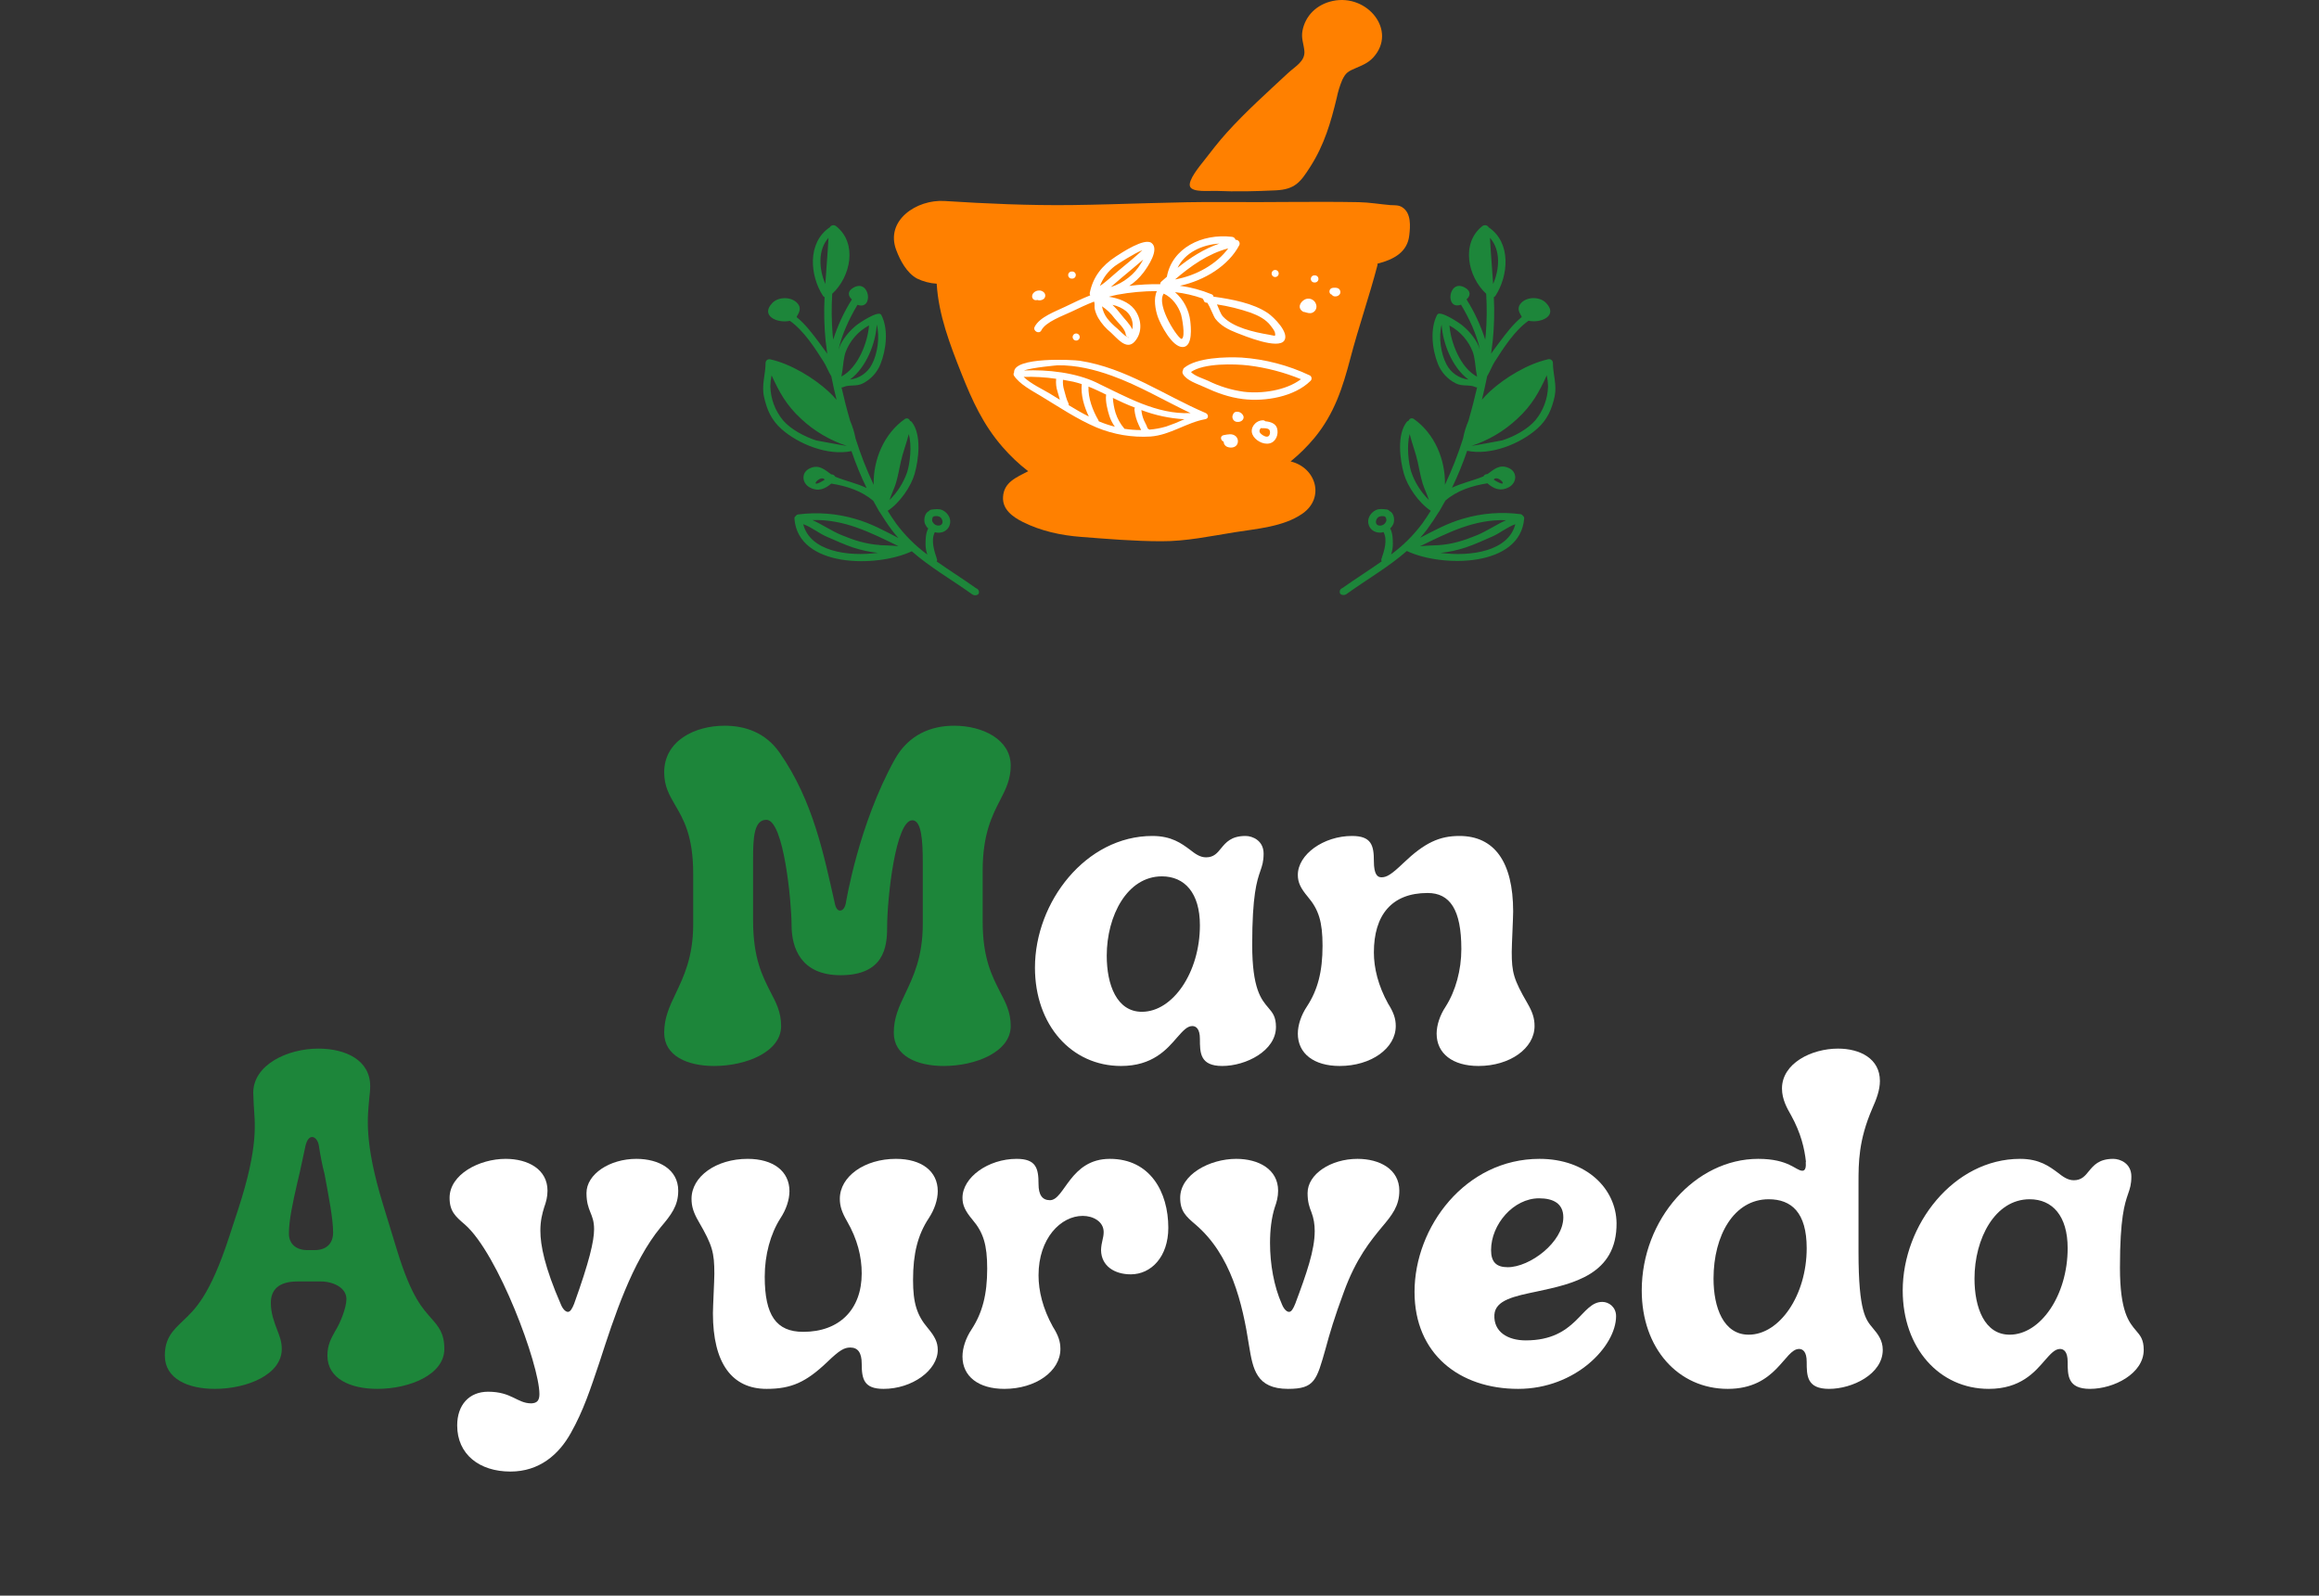 <svg xmlns="http://www.w3.org/2000/svg" xmlns:xlink="http://www.w3.org/1999/xlink" width="5206" zoomAndPan="magnify" viewBox="0 0 3904.5 2687.25" height="3583" preserveAspectRatio="xMidYMid meet" version="1.0"><rect x="0" y="0" width="3904.5" height="2687.25" fill="#333333" stroke="none"/><defs><g/><clipPath id="8194956e11"><path d="M 1284.359 379 L 2619 379 L 2619 1002.469 L 1284.359 1002.469 Z M 1284.359 379 " clip-rule="nonzero"/></clipPath></defs><path fill="#ff8000" d="M 2360.977 349.051 C 2354.602 345.004 2348.23 345.863 2341.027 345.418 C 2323.02 343.887 2305.969 340.828 2287.898 340.477 C 2213.191 339.074 2138.359 340.891 2063.652 340.254 C 1977.219 339.555 1890.945 344.301 1804.414 345.355 C 1733.023 346.215 1661.152 342.996 1590.336 338.5 C 1543.391 335.508 1489.879 371.266 1509.098 421.367 C 1515.473 438.289 1526.691 459.836 1544.156 469.172 C 1549.316 471.664 1554.672 473.633 1560.215 475.078 C 1565.758 476.527 1571.391 477.426 1577.109 477.777 C 1580.297 530.621 1599.422 580.082 1618.957 629.484 C 1636.742 674.102 1655.258 715.219 1687.863 752.633 C 1700.918 767.734 1715.344 781.387 1731.145 793.586 C 1711.16 804.105 1690.348 811.914 1688.816 836.836 C 1687.512 857.555 1704.371 870.27 1722.539 879.289 C 1752.91 894.363 1786.09 901.598 1820.223 904.211 C 1865 907.652 1910.195 911.512 1955.418 911.512 C 1996.852 911.734 2038.094 902.906 2078.762 896.402 C 2116.621 890.379 2160.922 887.16 2192.668 865.203 C 2231.168 838.652 2216.059 787.438 2173.004 777.109 C 2187.648 765.199 2201.012 751.996 2213.098 737.496 C 2246.785 696.637 2260.742 652.465 2273.652 603.352 C 2287.387 550.859 2305.523 499.102 2319.164 446.832 C 2319.422 445.918 2319.422 445.004 2319.164 444.09 C 2346.156 437.238 2369.871 424.969 2372.832 395.965 C 2374.523 381.59 2376.434 358.867 2360.977 349.051 Z M 2244.266 1.531 C 2217.078 7.203 2197.828 26.355 2192.984 51.633 C 2190.531 64.379 2195.023 73.719 2196.172 85.766 C 2197.703 103.391 2180.906 111.582 2168.254 123.406 C 2133.355 155.945 2097.66 187.848 2065.789 223.098 C 2051.895 238.426 2039.082 255.191 2026.492 271.383 C 2020.469 279.125 1999.594 303.828 2003.672 314.121 C 2007.75 324.414 2036.211 321.035 2047.398 321.484 C 2081.055 323.012 2114.488 322.152 2148.145 320.559 C 2180.844 318.965 2189.797 306.344 2206.309 280.527 C 2229.828 243.652 2240.727 206.016 2250.672 164.742 C 2252.773 154.32 2255.895 144.219 2260.043 134.434 C 2265.777 122.449 2270.113 120.027 2282.352 114.832 C 2293.824 109.922 2303.707 105.973 2312.152 96.793 C 2353.043 51.949 2302.527 -10.645 2244.266 1.531 Z M 2244.266 1.531 " fill-opacity="1" fill-rule="nonzero"/><path fill="#ffffff" d="M 2134.82 527.371 C 2110.059 510.508 2073.914 503.914 2043.16 499.578 C 2043.113 499.129 2043 498.695 2042.828 498.277 C 2042.656 497.859 2042.43 497.473 2042.148 497.121 C 2041.863 496.77 2041.539 496.461 2041.168 496.203 C 2040.801 495.941 2040.402 495.738 2039.973 495.594 C 2022.785 488.516 2004.98 483.738 1986.559 481.254 C 2028.18 472.422 2068.688 447.246 2086.602 412.855 C 2086.715 412.605 2086.809 412.348 2086.891 412.082 C 2086.969 411.816 2087.031 411.547 2087.074 411.273 C 2087.117 411 2087.145 410.727 2087.152 410.449 C 2087.164 410.172 2087.152 409.898 2087.125 409.621 C 2087.098 409.348 2087.055 409.074 2086.992 408.805 C 2086.93 408.535 2086.848 408.273 2086.75 408.012 C 2086.656 407.754 2086.543 407.504 2086.41 407.258 C 2086.281 407.016 2086.137 406.781 2085.977 406.555 C 2085.816 406.328 2085.641 406.117 2085.453 405.914 C 2085.266 405.711 2085.066 405.52 2084.852 405.344 C 2084.641 405.168 2084.414 405.004 2084.18 404.859 C 2083.949 404.711 2083.703 404.578 2083.453 404.465 C 2083.203 404.348 2082.945 404.25 2082.68 404.164 C 2082.418 404.082 2082.148 404.02 2081.875 403.973 C 2081.605 403.926 2081.328 403.895 2081.055 403.883 C 2080.777 403.871 2080.5 403.875 2080.227 403.902 C 2080.059 403.23 2079.793 402.602 2079.426 402.012 C 2079.062 401.422 2078.621 400.902 2078.094 400.453 C 2077.57 400 2076.988 399.641 2076.352 399.367 C 2075.715 399.098 2075.051 398.93 2074.363 398.867 C 2023.367 392.777 1973.266 418.18 1964.66 466.113 C 1961.477 468.918 1958.289 471.66 1955.102 474.465 C 1954.535 475.004 1954.109 475.641 1953.832 476.371 C 1953.551 477.102 1953.445 477.859 1953.508 478.637 C 1936.039 478.32 1918.637 479.254 1901.301 481.441 C 1910.613 475.285 1918.633 467.754 1925.363 458.848 C 1932.633 449.125 1952.805 419.805 1938.781 409.16 C 1926.766 400.078 1888.363 425.734 1878.961 431.852 C 1854.77 447.562 1840.27 466.75 1834.82 493.332 C 1834.668 494.035 1834.656 494.742 1834.789 495.449 C 1834.922 496.156 1835.188 496.809 1835.586 497.41 C 1821.18 503.148 1807.25 509.902 1793.195 516.691 C 1776.688 524.691 1750.426 533.84 1742.043 550.445 C 1738.535 557.359 1749.723 563.449 1753.23 556.469 C 1760.719 541.68 1790.105 531.672 1804.734 524.598 C 1817.098 518.637 1829.371 512.836 1842.023 507.93 C 1843.617 511.113 1842.438 516.535 1843.137 520.102 C 1844.371 525.5 1846.344 530.609 1849.066 535.434 C 1854.715 544.93 1861.844 553.141 1870.449 560.07 C 1880.395 568.93 1896.426 590.633 1910.258 575.461 C 1924.633 559.527 1922.02 536.07 1909.59 520.391 C 1900.281 508.691 1883.199 502.129 1866.945 499.801 C 1871.598 498.559 1876.285 497.281 1881.223 496.328 C 1903.242 492.273 1925.445 490.246 1947.832 490.238 C 1941.777 502.988 1945.348 521.918 1949.332 533.457 C 1953.668 545.855 1973.523 585.312 1991.656 584.449 C 2008.805 583.75 2005.105 549.551 2004.055 540.598 C 2003.504 535.93 2002.531 531.355 2001.133 526.871 C 1999.734 522.387 1997.938 518.066 1995.742 513.914 C 1993.547 509.762 1990.988 505.844 1988.066 502.164 C 1985.145 498.484 1981.914 495.105 1978.367 492.023 C 1994.305 493.82 2009.836 497.387 2024.961 502.734 C 2025.203 503.766 2025.746 504.605 2026.586 505.25 C 2026.621 505.852 2026.766 506.43 2027.02 506.977 C 2027.27 507.523 2027.613 508.008 2028.047 508.426 C 2028.48 508.848 2028.977 509.172 2029.531 509.406 C 2030.09 509.637 2030.668 509.762 2031.273 509.777 C 2031.812 509.777 2032.387 509.938 2032.93 510 C 2037.488 517.203 2043.445 533.168 2046.316 536.867 C 2055.238 548.402 2068.273 555.223 2082.203 560.609 C 2095.43 565.711 2152.316 589.293 2162.453 573.359 C 2170.961 560.164 2144.828 534.223 2134.82 527.371 Z M 1877.176 448.012 C 1880.523 445.43 1910.258 426.242 1923.422 421.367 C 1910.672 433.316 1897.129 444.25 1883.453 455.629 C 1873.383 463.945 1863.312 474.051 1851.965 481.539 C 1853.223 478.223 1854.711 475.008 1856.422 471.902 C 1858.137 468.793 1860.059 465.82 1862.191 462.984 C 1864.324 460.148 1866.645 457.477 1869.152 454.969 C 1871.664 452.461 1874.34 450.141 1877.176 448.012 Z M 1896.297 524.277 C 1897.355 525.191 1898.348 526.176 1899.273 527.223 C 1900.195 528.27 1901.051 529.375 1901.828 530.535 C 1902.605 531.695 1903.301 532.906 1903.918 534.16 C 1904.535 535.414 1905.062 536.703 1905.508 538.031 C 1905.953 539.355 1906.305 540.703 1906.566 542.078 C 1906.832 543.449 1907.004 544.836 1907.082 546.23 C 1907.16 547.625 1907.145 549.02 1907.035 550.414 C 1906.926 551.809 1906.727 553.188 1906.434 554.555 C 1906.434 554.555 1906.434 554.746 1906.434 554.809 C 1902.387 545.504 1893.684 537.758 1887.629 529.695 C 1883.234 523.855 1878.379 518.43 1873.066 513.41 C 1877.324 514.273 1881.422 515.625 1885.359 517.465 C 1889.297 519.301 1892.965 521.57 1896.363 524.277 Z M 1876.188 535.688 C 1881.988 543.113 1894.547 553.789 1895.309 562.969 C 1895.402 563.668 1895.609 564.336 1895.922 564.965 C 1896.238 565.598 1896.645 566.16 1897.148 566.656 C 1897.648 567.152 1898.219 567.555 1898.852 567.863 C 1899.488 568.168 1900.156 568.367 1900.855 568.449 C 1900.855 569.473 1900.855 568.93 1897.957 567.465 C 1891.965 564.531 1886.227 557.648 1881.383 553.441 C 1875.031 548.297 1869.293 542.539 1864.172 536.164 C 1861.949 533.168 1860.098 529.953 1858.621 526.523 C 1857.148 523.094 1856.086 519.543 1855.441 515.863 C 1863.539 521.254 1870.477 527.859 1876.25 535.688 Z M 1870.102 483.484 C 1876.699 478.098 1882.848 472.297 1889.223 467.102 C 1901.109 456.965 1913.16 447.375 1924.824 437.176 C 1923.164 440.172 1921.637 442.816 1920.871 443.898 C 1915.391 453.055 1908.453 460.926 1900.059 467.516 C 1891.082 474.73 1881.094 480.051 1870.102 483.484 Z M 1988.629 529.824 C 1989.68 533.012 1996.531 566.891 1989.777 570.684 C 1985.219 573.328 1945.539 514.559 1959.371 494.477 C 1974 501.332 1984.102 515.672 1988.629 529.824 Z M 2053.039 410.211 C 2027.035 419.105 2003.863 434.082 1982.734 451.008 C 1994.812 425.957 2022.984 412.125 2053.039 410.211 Z M 2068.02 418.273 C 2048.449 445.016 2013.582 464.457 1978.461 470.605 C 2004.598 448.137 2033.695 427.359 2068.051 418.273 Z M 2135.906 563.543 C 2111.332 559.398 2076.082 551.496 2059.129 533.105 C 2055.238 528.898 2052.434 520.359 2048.992 512.645 C 2068.402 515.598 2087.387 520.273 2105.945 526.668 C 2118.918 531.48 2131.441 537.855 2139.539 548.629 C 2142.055 551.973 2146.199 556.883 2146.805 561.09 C 2147.762 567.59 2146.773 565.359 2135.906 563.543 Z M 2135.906 563.543 " fill-opacity="1" fill-rule="nonzero"/><path fill="#ffffff" d="M 2029.996 695.586 C 1959.883 665.625 1896.141 619.668 1818.055 607.559 C 1807.059 605.867 1705.934 600.355 1707.398 627.285 C 1706.883 628.043 1706.598 628.875 1706.539 629.789 C 1706.484 630.703 1706.664 631.57 1707.082 632.383 C 1716.102 646.855 1738.219 658.359 1752.91 667.219 C 1783.188 685.512 1813.273 705.91 1846.324 719.934 C 1853.484 722.895 1860.785 725.445 1868.23 727.582 C 1875.676 729.715 1883.219 731.426 1890.859 732.707 C 1898.5 733.988 1906.188 734.836 1913.922 735.246 C 1921.66 735.66 1929.395 735.633 1937.125 735.168 C 1970.719 732.586 1997.328 711.68 2029.551 705.91 C 2035.512 704.73 2034.809 697.656 2029.996 695.586 Z M 1769.133 663.715 C 1756.129 655.875 1735.477 646.406 1723.492 634.742 C 1741.84 634.207 1760.09 635.27 1778.25 637.93 C 1777.496 645.422 1778.305 652.742 1780.672 659.891 C 1782.137 664.383 1783.188 668.844 1784.527 673.242 C 1779.363 670.086 1774.297 666.902 1769.133 663.809 Z M 1799.285 682.199 C 1799.559 681.082 1799.422 680.02 1798.867 679.012 C 1795.234 672.031 1794.121 664.957 1791.855 657.625 C 1789.984 651.762 1789.273 645.758 1789.723 639.617 C 1795.523 640.605 1801.324 641.66 1806.836 642.805 C 1811.809 643.922 1816.59 645.387 1821.34 646.918 C 1819.52 664.828 1825.098 684.559 1833.289 701.449 C 1821.625 695.711 1810.406 689.082 1799.281 682.293 Z M 1851.012 709.895 L 1849.895 709.383 C 1849.816 708.742 1849.625 708.137 1849.32 707.566 C 1839.758 691.219 1831.887 670.375 1832.684 651.062 C 1842.883 655.109 1852.699 659.793 1862.547 664.668 C 1862.457 664.855 1862.383 665.047 1862.324 665.242 C 1860.953 675.762 1864.652 690.453 1867.871 700.59 C 1870.035 707.047 1873.086 713.062 1877.016 718.629 C 1868.148 716.352 1859.48 713.473 1851.012 709.988 Z M 1892.793 721.496 C 1889.516 717.652 1886.652 713.523 1884.199 709.109 C 1881.75 704.691 1879.758 700.078 1878.227 695.266 C 1875.766 687.066 1874.27 678.695 1873.734 670.152 C 1879.535 673.02 1885.367 675.762 1891.359 678.406 C 1897.352 681.051 1904.105 683.984 1910.961 686.598 C 1910.191 687.668 1909.895 688.859 1910.066 690.168 C 1911.047 699.066 1913.449 707.566 1917.27 715.664 C 1918.672 718.438 1919.852 721.465 1921.383 724.27 C 1911.855 724.309 1902.391 723.586 1892.984 722.102 C 1892.949 721.922 1892.883 721.75 1892.793 721.59 Z M 1962.75 718.5 C 1953.695 721.16 1944.465 722.84 1935.055 723.535 C 1934.461 722.844 1933.738 722.332 1932.887 722.004 C 1932.027 721.656 1930.781 717.449 1930.273 716.395 C 1928.871 713.527 1927.34 710.723 1926.066 707.793 C 1923.73 702.277 1922.285 696.543 1921.73 690.582 C 1933.344 695.02 1945.227 698.535 1957.383 701.125 C 1969.543 703.719 1981.828 705.355 1994.238 706.039 C 1983.961 710.773 1973.465 714.961 1962.75 718.594 Z M 1846.164 644.273 C 1811.105 627.605 1764.32 622.152 1723.941 623.906 C 1738.539 618.84 1780.543 615.207 1780.766 615.207 C 1811.969 614.793 1842.691 622.219 1871.629 632.641 C 1918.16 649.371 1960.23 674.676 2004.469 695.68 C 1947.355 698.391 1894.738 667.441 1846.164 644.367 Z M 1846.164 644.273 " fill-opacity="1" fill-rule="nonzero"/><path fill="#ffffff" d="M 2205.129 632.16 C 2187.109 623.625 2168.453 616.836 2149.164 611.797 C 2129.875 606.754 2110.285 603.543 2090.395 602.172 C 2063.367 600.832 2015.02 602.172 1993.887 619.445 C 1993.266 619.891 1992.777 620.453 1992.422 621.133 C 1992.07 621.812 1991.887 622.535 1991.879 623.301 C 1991.578 623.773 1991.344 624.277 1991.172 624.809 C 1991.004 625.344 1990.906 625.891 1990.883 626.449 C 1990.855 627.008 1990.902 627.562 1991.023 628.109 C 1991.145 628.656 1991.336 629.18 1991.594 629.676 C 1997.68 640.957 2015.816 646.344 2027.258 651.668 C 2048.418 661.516 2069.137 669.195 2092.91 672.094 C 2130.488 676.719 2179.473 668.078 2206.277 641.66 C 2206.457 641.504 2206.625 641.344 2206.785 641.168 C 2206.945 640.996 2207.094 640.812 2207.23 640.621 C 2207.367 640.426 2207.492 640.227 2207.602 640.02 C 2207.715 639.812 2207.816 639.598 2207.902 639.379 C 2207.988 639.16 2208.059 638.934 2208.117 638.707 C 2208.176 638.477 2208.219 638.246 2208.25 638.012 C 2208.277 637.777 2208.293 637.543 2208.293 637.309 C 2208.297 637.07 2208.281 636.836 2208.254 636.602 C 2208.227 636.367 2208.184 636.137 2208.125 635.906 C 2208.07 635.68 2207.996 635.453 2207.914 635.234 C 2207.828 635.012 2207.73 634.797 2207.621 634.59 C 2207.508 634.383 2207.387 634.18 2207.25 633.988 C 2207.113 633.797 2206.965 633.613 2206.809 633.438 C 2206.648 633.262 2206.48 633.098 2206.301 632.945 C 2206.125 632.789 2205.938 632.648 2205.738 632.516 C 2205.543 632.387 2205.34 632.266 2205.129 632.16 Z M 2094.027 659.73 C 2083.574 658.281 2073.309 656.004 2063.223 652.898 C 2053.141 649.793 2043.371 645.895 2033.918 641.211 C 2026.203 637.645 2011.609 633.371 2005.234 626.52 C 2026.938 611.254 2078.25 612.719 2101.801 615.461 C 2132.391 619.227 2161.945 626.949 2190.469 638.633 C 2165.035 657.785 2124.238 663.457 2094.027 659.73 Z M 2094.027 659.73 " fill-opacity="1" fill-rule="nonzero"/><path fill="#ffffff" d="M 2146.996 454.641 C 2146.605 454.641 2146.219 454.68 2145.832 454.754 C 2145.449 454.832 2145.078 454.945 2144.715 455.094 C 2144.352 455.242 2144.012 455.426 2143.684 455.645 C 2143.359 455.863 2143.059 456.109 2142.781 456.387 C 2142.504 456.66 2142.258 456.965 2142.039 457.289 C 2141.824 457.613 2141.641 457.957 2141.488 458.32 C 2141.34 458.68 2141.227 459.055 2141.148 459.438 C 2141.074 459.82 2141.035 460.207 2141.035 460.602 C 2141.035 460.992 2141.074 461.379 2141.148 461.762 C 2141.227 462.145 2141.34 462.52 2141.488 462.879 C 2141.641 463.242 2141.824 463.586 2142.039 463.91 C 2142.258 464.234 2142.504 464.539 2142.781 464.812 C 2143.059 465.09 2143.359 465.336 2143.684 465.555 C 2144.012 465.773 2144.352 465.957 2144.715 466.105 C 2145.078 466.254 2145.449 466.367 2145.832 466.445 C 2146.219 466.52 2146.605 466.559 2146.996 466.559 C 2147.387 466.559 2147.773 466.52 2148.16 466.445 C 2148.543 466.367 2148.914 466.254 2149.277 466.105 C 2149.637 465.957 2149.98 465.773 2150.309 465.555 C 2150.633 465.336 2150.934 465.09 2151.211 464.812 C 2151.488 464.539 2151.734 464.234 2151.949 463.91 C 2152.168 463.586 2152.352 463.242 2152.504 462.879 C 2152.652 462.52 2152.766 462.145 2152.84 461.762 C 2152.918 461.379 2152.957 460.992 2152.957 460.602 C 2152.957 460.207 2152.918 459.82 2152.84 459.438 C 2152.766 459.055 2152.652 458.68 2152.5 458.32 C 2152.352 457.957 2152.168 457.613 2151.949 457.289 C 2151.734 456.965 2151.488 456.66 2151.211 456.387 C 2150.934 456.109 2150.633 455.863 2150.309 455.645 C 2149.98 455.426 2149.637 455.242 2149.277 455.094 C 2148.914 454.945 2148.543 454.832 2148.16 454.754 C 2147.773 454.68 2147.387 454.641 2146.996 454.641 Z M 2146.996 454.641 " fill-opacity="1" fill-rule="nonzero"/><path fill="#ffffff" d="M 2213.445 463.754 C 2213.035 463.727 2212.625 463.738 2212.219 463.793 C 2211.809 463.848 2211.41 463.941 2211.023 464.078 C 2210.633 464.215 2210.266 464.391 2209.91 464.602 C 2209.559 464.816 2209.23 465.062 2208.93 465.344 C 2208.629 465.621 2208.359 465.93 2208.121 466.266 C 2207.883 466.602 2207.68 466.961 2207.516 467.336 C 2207.352 467.715 2207.227 468.105 2207.145 468.508 C 2207.059 468.91 2207.02 469.32 2207.02 469.73 C 2207.02 470.141 2207.059 470.551 2207.145 470.953 C 2207.227 471.355 2207.352 471.746 2207.516 472.125 C 2207.68 472.5 2207.883 472.859 2208.121 473.195 C 2208.359 473.531 2208.629 473.84 2208.93 474.117 C 2209.23 474.398 2209.559 474.645 2209.91 474.859 C 2210.266 475.07 2210.633 475.246 2211.023 475.383 C 2211.41 475.52 2211.809 475.617 2212.219 475.668 C 2212.625 475.723 2213.035 475.738 2213.445 475.707 C 2213.855 475.738 2214.266 475.723 2214.676 475.668 C 2215.082 475.617 2215.48 475.52 2215.871 475.383 C 2216.258 475.246 2216.629 475.07 2216.98 474.859 C 2217.336 474.645 2217.66 474.398 2217.961 474.117 C 2218.266 473.84 2218.535 473.531 2218.773 473.195 C 2219.012 472.859 2219.211 472.5 2219.375 472.125 C 2219.539 471.746 2219.664 471.355 2219.75 470.953 C 2219.832 470.551 2219.875 470.141 2219.875 469.73 C 2219.875 469.32 2219.832 468.91 2219.75 468.508 C 2219.664 468.105 2219.539 467.715 2219.375 467.336 C 2219.211 466.961 2219.012 466.602 2218.773 466.266 C 2218.535 465.93 2218.266 465.621 2217.961 465.344 C 2217.66 465.062 2217.336 464.816 2216.98 464.602 C 2216.629 464.391 2216.258 464.215 2215.871 464.078 C 2215.48 463.941 2215.082 463.848 2214.676 463.793 C 2214.266 463.738 2213.855 463.727 2213.445 463.754 Z M 2213.445 463.754 " fill-opacity="1" fill-rule="nonzero"/><path fill="#ffffff" d="M 2215.836 512.453 C 2215.68 511.949 2215.496 511.453 2215.281 510.973 C 2215.066 510.488 2214.824 510.02 2214.555 509.566 C 2214.285 509.109 2213.992 508.672 2213.672 508.254 C 2213.348 507.832 2213.004 507.434 2212.637 507.055 C 2212.27 506.676 2211.879 506.316 2211.469 505.984 C 2211.062 505.652 2210.633 505.344 2210.188 505.059 C 2209.742 504.773 2209.281 504.52 2208.805 504.289 C 2208.328 504.059 2207.84 503.859 2207.34 503.688 C 2206.84 503.516 2206.332 503.375 2205.816 503.262 C 2205.297 503.152 2204.777 503.07 2204.25 503.02 C 2203.727 502.969 2203.199 502.949 2202.668 502.961 C 2202.141 502.973 2201.613 503.012 2201.09 503.086 C 2200.566 503.16 2200.051 503.262 2199.539 503.398 C 2199.027 503.531 2198.527 503.695 2198.035 503.887 C 2197.543 504.082 2197.062 504.301 2196.598 504.551 C 2196.133 504.801 2195.684 505.074 2195.25 505.379 C 2187.98 510.223 2185.051 519.113 2193.242 524.5 C 2194.25 525.184 2195.367 525.523 2196.586 525.52 C 2197.574 525.871 2198.625 526.16 2199.773 526.445 C 2204.523 527.785 2208.379 528.199 2212.523 524.852 C 2213.406 524.117 2214.156 523.266 2214.773 522.297 C 2215.395 521.328 2215.852 520.289 2216.148 519.18 C 2216.445 518.07 2216.566 516.941 2216.512 515.793 C 2216.461 514.645 2216.234 513.531 2215.836 512.453 Z M 2215.836 512.453 " fill-opacity="1" fill-rule="nonzero"/><path fill="#ffffff" d="M 2256.504 489.855 C 2254.879 484.535 2249.621 484.344 2244.586 484.664 C 2237.125 485.109 2236.395 494.734 2242.355 496.297 C 2242.914 497.148 2243.641 497.828 2244.527 498.336 C 2245.414 498.84 2246.367 499.117 2247.391 499.164 C 2253.125 499.641 2258.227 495.309 2256.504 489.855 Z M 2256.504 489.855 " fill-opacity="1" fill-rule="nonzero"/><path fill="#ffffff" d="M 2081.98 693.418 C 2081.324 693.438 2080.688 693.555 2080.066 693.773 C 2079.449 693.988 2078.875 694.297 2078.352 694.688 C 2077.828 695.082 2077.375 695.547 2076.992 696.078 C 2076.609 696.613 2076.316 697.191 2076.113 697.816 C 2075.734 698.465 2075.449 699.152 2075.25 699.883 C 2075.055 700.609 2074.957 701.348 2074.961 702.102 C 2074.961 702.852 2075.059 703.594 2075.258 704.32 C 2075.457 705.047 2075.746 705.734 2076.129 706.383 C 2076.508 707.031 2076.969 707.617 2077.508 708.145 C 2078.043 708.672 2078.641 709.121 2079.297 709.488 C 2079.957 709.855 2080.648 710.129 2081.379 710.312 C 2082.109 710.496 2082.852 710.578 2083.605 710.562 C 2089.184 710.977 2094.664 707.059 2093.805 701.578 C 2093.621 700.953 2093.387 700.348 2093.102 699.766 C 2092.816 699.184 2092.484 698.629 2092.105 698.102 C 2091.727 697.574 2091.305 697.082 2090.84 696.629 C 2090.375 696.176 2089.875 695.762 2089.34 695.395 C 2088.809 695.027 2088.246 694.703 2087.656 694.434 C 2087.066 694.16 2086.457 693.938 2085.832 693.77 C 2085.203 693.602 2084.566 693.488 2083.918 693.43 C 2083.273 693.371 2082.625 693.367 2081.98 693.418 Z M 2081.98 693.418 " fill-opacity="1" fill-rule="nonzero"/><path fill="#ffffff" d="M 2150.215 721.305 C 2147.824 713.051 2138.934 710.277 2130.488 709.48 C 2129.879 708.875 2129.168 708.426 2128.359 708.137 C 2127.551 707.844 2126.719 707.742 2125.863 707.824 C 2113.754 708.301 2104.32 720.57 2108.621 731.312 C 2112.48 741.062 2126.184 749.32 2137.465 746.738 C 2148.75 744.156 2153.02 731.059 2150.215 721.305 Z M 2136.414 734.055 C 2133.004 737.527 2126.344 733.48 2123.668 731.121 C 2120.988 728.762 2119.746 726.816 2121.086 723.695 C 2121.52 722.559 2122.219 721.625 2123.188 720.891 C 2123.586 721 2123.988 721.074 2124.398 721.113 C 2127.809 721.113 2133.609 720.891 2136.414 723.121 C 2139.219 725.352 2138.711 731.664 2136.414 733.926 Z M 2136.414 734.055 " fill-opacity="1" fill-rule="nonzero"/><path fill="#ffffff" d="M 2080.512 734.562 C 2074.648 729.59 2067.352 731.598 2060.496 732.777 C 2053.645 733.957 2054.984 741.828 2060.211 743.836 C 2060.242 744.84 2060.426 745.812 2060.758 746.758 C 2061.09 747.703 2061.559 748.574 2062.16 749.375 C 2062.762 750.18 2063.469 750.871 2064.285 751.453 C 2065.098 752.035 2065.984 752.48 2066.938 752.793 C 2072.258 754.707 2079.301 753.941 2082.488 749.16 C 2082.852 748.598 2083.16 748.004 2083.418 747.387 C 2083.676 746.77 2083.879 746.133 2084.023 745.48 C 2084.168 744.828 2084.258 744.164 2084.285 743.496 C 2084.312 742.828 2084.281 742.16 2084.191 741.496 C 2084.102 740.832 2083.953 740.184 2083.75 739.547 C 2083.543 738.906 2083.285 738.293 2082.973 737.703 C 2082.656 737.109 2082.293 736.551 2081.879 736.023 C 2081.469 735.496 2081.012 735.008 2080.512 734.562 Z M 2080.512 734.562 " fill-opacity="1" fill-rule="nonzero"/><path fill="#ffffff" d="M 1811.969 561.629 C 1811.578 561.629 1811.188 561.668 1810.805 561.746 C 1810.422 561.82 1810.047 561.934 1809.688 562.086 C 1809.324 562.234 1808.98 562.418 1808.656 562.637 C 1808.332 562.852 1808.031 563.098 1807.754 563.375 C 1807.477 563.652 1807.23 563.953 1807.012 564.281 C 1806.793 564.605 1806.609 564.949 1806.461 565.309 C 1806.312 565.672 1806.199 566.043 1806.121 566.43 C 1806.047 566.812 1806.008 567.199 1806.008 567.59 C 1806.008 567.98 1806.047 568.371 1806.121 568.754 C 1806.199 569.137 1806.312 569.508 1806.461 569.871 C 1806.609 570.234 1806.793 570.578 1807.012 570.902 C 1807.23 571.227 1807.477 571.527 1807.754 571.805 C 1808.031 572.082 1808.332 572.328 1808.656 572.547 C 1808.98 572.762 1809.324 572.945 1809.688 573.098 C 1810.047 573.246 1810.422 573.359 1810.805 573.438 C 1811.188 573.512 1811.578 573.551 1811.969 573.551 C 1812.359 573.551 1812.746 573.512 1813.129 573.438 C 1813.516 573.359 1813.887 573.246 1814.25 573.098 C 1814.609 572.945 1814.953 572.762 1815.277 572.547 C 1815.605 572.328 1815.906 572.082 1816.184 571.805 C 1816.457 571.527 1816.707 571.227 1816.922 570.902 C 1817.141 570.578 1817.324 570.234 1817.473 569.871 C 1817.625 569.508 1817.738 569.137 1817.812 568.754 C 1817.891 568.371 1817.926 567.98 1817.926 567.59 C 1817.926 567.199 1817.891 566.812 1817.812 566.43 C 1817.738 566.043 1817.625 565.672 1817.473 565.309 C 1817.324 564.949 1817.141 564.605 1816.922 564.281 C 1816.707 563.953 1816.457 563.652 1816.184 563.375 C 1815.906 563.098 1815.605 562.852 1815.277 562.637 C 1814.953 562.418 1814.609 562.234 1814.25 562.086 C 1813.887 561.934 1813.516 561.82 1813.129 561.746 C 1812.746 561.668 1812.359 561.629 1811.969 561.629 Z M 1811.969 561.629 " fill-opacity="1" fill-rule="nonzero"/><path fill="#ffffff" d="M 1804.891 457.254 C 1804.48 457.223 1804.07 457.234 1803.664 457.289 C 1803.254 457.344 1802.855 457.441 1802.469 457.574 C 1802.082 457.711 1801.711 457.887 1801.355 458.102 C 1801.004 458.312 1800.68 458.559 1800.375 458.84 C 1800.074 459.121 1799.805 459.43 1799.566 459.766 C 1799.328 460.102 1799.129 460.457 1798.961 460.836 C 1798.797 461.215 1798.676 461.602 1798.59 462.008 C 1798.508 462.41 1798.465 462.816 1798.465 463.23 C 1798.465 463.641 1798.508 464.047 1798.59 464.453 C 1798.676 464.855 1798.797 465.246 1798.961 465.621 C 1799.129 466 1799.328 466.355 1799.566 466.691 C 1799.805 467.027 1800.074 467.336 1800.375 467.617 C 1800.68 467.898 1801.004 468.145 1801.359 468.355 C 1801.711 468.57 1802.082 468.746 1802.469 468.883 C 1802.859 469.02 1803.254 469.113 1803.664 469.168 C 1804.07 469.223 1804.48 469.234 1804.891 469.203 C 1805.305 469.234 1805.711 469.223 1806.121 469.168 C 1806.527 469.113 1806.926 469.02 1807.316 468.883 C 1807.703 468.746 1808.074 468.57 1808.426 468.359 C 1808.781 468.145 1809.105 467.898 1809.41 467.617 C 1809.711 467.336 1809.98 467.027 1810.219 466.691 C 1810.457 466.355 1810.656 466 1810.82 465.621 C 1810.988 465.246 1811.109 464.855 1811.195 464.453 C 1811.277 464.047 1811.32 463.641 1811.32 463.23 C 1811.32 462.816 1811.277 462.41 1811.195 462.008 C 1811.109 461.602 1810.988 461.215 1810.82 460.836 C 1810.656 460.457 1810.457 460.102 1810.219 459.766 C 1809.98 459.43 1809.711 459.121 1809.41 458.84 C 1809.105 458.559 1808.781 458.312 1808.426 458.102 C 1808.074 457.887 1807.703 457.711 1807.316 457.574 C 1806.926 457.441 1806.527 457.344 1806.121 457.289 C 1805.711 457.234 1805.305 457.223 1804.891 457.254 Z M 1804.891 457.254 " fill-opacity="1" fill-rule="nonzero"/><path fill="#ffffff" d="M 1756.895 491.801 C 1749.82 485.809 1737.359 490.91 1737.773 499.738 C 1737.812 500.227 1737.91 500.703 1738.062 501.168 C 1738.211 501.637 1738.414 502.078 1738.668 502.496 C 1738.922 502.918 1739.219 503.301 1739.562 503.652 C 1739.902 504.004 1740.281 504.312 1740.695 504.574 C 1741.109 504.84 1741.547 505.051 1742.008 505.215 C 1742.469 505.375 1742.945 505.484 1743.434 505.539 C 1743.918 505.59 1744.406 505.586 1744.895 505.527 C 1745.379 505.469 1745.852 505.355 1746.312 505.188 C 1747.23 505.516 1748.172 505.723 1749.141 505.812 C 1750.109 505.902 1751.074 505.867 1752.035 505.715 C 1752.996 505.562 1753.922 505.293 1754.816 504.906 C 1755.707 504.52 1756.539 504.031 1757.309 503.434 C 1757.734 503.07 1758.113 502.664 1758.449 502.215 C 1758.785 501.766 1759.062 501.285 1759.289 500.773 C 1759.516 500.262 1759.68 499.73 1759.785 499.18 C 1759.891 498.633 1759.934 498.078 1759.914 497.516 C 1759.895 496.957 1759.812 496.406 1759.668 495.867 C 1759.523 495.328 1759.32 494.809 1759.059 494.312 C 1758.797 493.82 1758.484 493.359 1758.117 492.934 C 1757.754 492.512 1757.344 492.133 1756.895 491.801 Z M 1756.895 491.801 " fill-opacity="1" fill-rule="nonzero"/><g clip-path="url(#8194956e11)"><path fill="#1d863a" d="M 2614.605 610.84 C 2614.578 610.359 2614.496 609.887 2614.363 609.426 C 2614.23 608.965 2614.043 608.523 2613.809 608.105 C 2613.574 607.684 2613.297 607.293 2612.977 606.938 C 2612.652 606.582 2612.293 606.266 2611.898 605.988 C 2611.508 605.711 2611.086 605.484 2610.641 605.305 C 2610.195 605.121 2609.734 604.992 2609.262 604.918 C 2608.785 604.84 2608.309 604.816 2607.828 604.848 C 2607.348 604.879 2606.875 604.965 2606.418 605.102 C 2572.059 612.848 2533.941 636.016 2508.891 658.902 C 2504.039 663.414 2499.438 668.176 2495.09 673.18 C 2498.277 660.082 2501.242 646.887 2503.918 633.629 C 2508.828 625.531 2512.398 615.746 2516.508 609.375 C 2531.422 586.074 2550.035 556.691 2573.523 540.18 C 2595.008 544.836 2624.074 531.352 2602.781 509.871 C 2592.84 499.801 2572.539 499.355 2562.148 509.234 C 2553.734 517.266 2556.793 524.5 2561.637 532.469 C 2561.699 533.008 2561.859 533.52 2562.117 534 C 2547.359 545.918 2535.535 561.918 2524.539 576.484 C 2519.789 582.855 2514.977 589.23 2510.547 595.605 C 2511.602 588.402 2512.523 581.199 2513.352 573.934 C 2515.781 549.457 2516.387 524.938 2515.168 500.375 C 2516.312 499.914 2517.227 499.172 2517.91 498.145 C 2539.645 464.773 2545.062 408.906 2506.5 382.836 C 2506.242 382.395 2505.941 381.984 2505.598 381.609 C 2505.254 381.23 2504.875 380.895 2504.461 380.602 C 2504.047 380.305 2503.605 380.055 2503.137 379.852 C 2502.668 379.648 2502.184 379.5 2501.684 379.398 C 2501.184 379.301 2500.68 379.254 2500.168 379.262 C 2499.66 379.27 2499.156 379.332 2498.66 379.445 C 2498.16 379.562 2497.684 379.727 2497.219 379.941 C 2496.758 380.16 2496.324 380.422 2495.918 380.73 C 2459.332 409.414 2471.281 466.145 2502.293 494.766 C 2503.68 517.504 2503.457 540.23 2501.625 562.938 C 2501.336 566.125 2500.988 568.93 2500.637 571.895 C 2493.004 548.02 2482.531 525.465 2469.211 504.23 C 2475.426 498.844 2477.531 490.527 2466.566 484.406 C 2438.68 468.504 2432.113 523.098 2459.906 513.121 C 2473.48 535.816 2486.07 562.301 2491.777 588.688 C 2490.633 585.121 2489.211 581.668 2487.504 578.332 C 2484.289 572.484 2480.535 567.008 2476.242 561.898 C 2471.953 556.785 2467.207 552.141 2462.008 547.957 C 2456.43 543.367 2424.113 521.727 2419.746 530.078 C 2407.285 553.98 2411.238 588.625 2421.246 613.453 C 2422.676 616.949 2424.41 620.289 2426.449 623.469 C 2428.484 626.648 2430.793 629.621 2433.371 632.379 C 2435.949 635.141 2438.758 637.648 2441.789 639.898 C 2444.824 642.148 2448.035 644.105 2451.426 645.77 C 2462.074 651.285 2474.312 647.234 2483.809 651.762 C 2484.824 652.215 2485.887 652.426 2486.996 652.398 C 2482.727 671.203 2477.914 689.848 2472.461 708.652 C 2468.332 718.23 2465.293 728.141 2463.348 738.387 C 2454.949 765.086 2444.781 791.09 2432.848 816.406 C 2433.836 774.434 2415.539 730.133 2380.449 705.594 C 2380.09 705.32 2379.699 705.098 2379.285 704.922 C 2378.867 704.746 2378.438 704.625 2377.992 704.551 C 2377.547 704.48 2377.098 704.465 2376.648 704.5 C 2376.199 704.539 2375.758 704.629 2375.332 704.773 C 2374.902 704.918 2374.5 705.113 2374.117 705.355 C 2373.738 705.598 2373.391 705.883 2373.078 706.207 C 2372.766 706.535 2372.496 706.895 2372.273 707.285 C 2372.047 707.676 2371.875 708.09 2371.75 708.523 C 2370.387 708.863 2369.273 709.586 2368.402 710.691 C 2351.672 732.234 2356.992 774.145 2363.781 798.02 C 2369.742 818.988 2388.48 846.652 2408.977 860.199 C 2404.418 867.496 2399.668 874.762 2394.57 881.84 C 2379.664 901.758 2362.188 919.086 2342.141 933.82 C 2344.137 928.16 2345.137 922.324 2345.137 916.324 C 2345.137 907.527 2344.914 897.871 2340.613 889.902 C 2342.934 887.723 2344.727 885.172 2346 882.254 C 2348.578 876.262 2347.305 863.863 2339.625 860.773 C 2339.055 859.992 2338.348 859.359 2337.512 858.875 C 2336.672 858.395 2335.773 858.102 2334.812 858 C 2328.723 857.297 2322.352 856.309 2316.676 859.02 C 2314.227 860.156 2312.043 861.676 2310.121 863.574 C 2308.199 865.477 2306.656 867.641 2305.488 870.078 C 2305.184 870.703 2304.914 871.348 2304.68 872.004 C 2304.445 872.66 2304.25 873.328 2304.094 874.008 C 2303.934 874.684 2303.812 875.371 2303.73 876.062 C 2303.652 876.754 2303.609 877.449 2303.605 878.148 C 2303.602 878.844 2303.637 879.539 2303.711 880.23 C 2303.789 880.926 2303.902 881.613 2304.055 882.293 C 2304.207 882.973 2304.395 883.641 2304.625 884.301 C 2304.852 884.957 2305.113 885.602 2305.414 886.23 C 2305.715 886.859 2306.051 887.473 2306.418 888.062 C 2306.785 888.656 2307.188 889.223 2307.621 889.77 C 2308.055 890.316 2308.516 890.836 2309.008 891.332 C 2309.496 891.824 2310.016 892.289 2310.559 892.727 C 2311.102 893.164 2311.668 893.566 2312.258 893.941 C 2312.848 894.312 2313.457 894.648 2314.082 894.953 C 2314.711 895.258 2315.352 895.527 2316.012 895.758 C 2316.668 895.988 2317.336 896.184 2318.016 896.34 C 2321.859 897.285 2325.684 897.211 2329.488 896.117 C 2336.629 909.82 2330.445 927.988 2325.984 941.246 C 2325.734 941.93 2325.641 942.633 2325.703 943.355 C 2325.762 944.082 2325.973 944.758 2326.332 945.391 C 2304.789 960.688 2282.098 974.84 2260.074 990.453 C 2259.512 990.637 2258.984 990.895 2258.492 991.223 C 2258.004 991.551 2257.566 991.941 2257.184 992.391 C 2256.801 992.84 2256.488 993.336 2256.242 993.871 C 2255.996 994.41 2255.828 994.969 2255.738 995.555 C 2255.738 995.84 2255.738 996.16 2255.738 996.445 C 2255.008 1002.246 2263.008 1003.395 2266.832 1000.652 C 2301.41 975.762 2337.742 955.047 2368.66 927.957 C 2428.703 956.16 2559.883 955.332 2566.258 873.168 C 2566.309 872.719 2566.293 872.27 2566.215 871.824 C 2566.141 871.375 2566.004 870.949 2565.805 870.539 C 2565.609 870.133 2565.359 869.758 2565.055 869.418 C 2564.754 869.082 2564.41 868.789 2564.027 868.547 C 2563.609 867.793 2563.043 867.184 2562.32 866.715 C 2561.598 866.246 2560.805 865.977 2559.949 865.902 C 2543.852 863.805 2527.711 863.387 2511.527 864.648 C 2495.344 865.91 2479.465 868.824 2463.891 873.395 C 2437.215 881.012 2414.617 893.473 2391.129 905.645 C 2395.113 901.152 2399.031 896.66 2402.664 891.719 C 2409.676 882.156 2416.242 872.34 2422.457 862.27 C 2423.125 861.594 2423.645 860.82 2424.02 859.941 C 2427.43 854.207 2430.391 848.66 2433.578 843.082 C 2453.117 826.16 2478.422 817.969 2504.332 813.953 C 2514.406 822.719 2526.164 828.453 2540.762 820.328 C 2554.211 812.871 2555.262 794.832 2540.219 788.137 C 2524.285 780.969 2514.723 791.324 2504.301 798.496 C 2503.629 798.438 2502.965 798.477 2502.305 798.621 C 2501.645 798.762 2501.023 799 2500.438 799.336 C 2499.848 799.668 2499.324 800.082 2498.863 800.574 C 2498.406 801.066 2498.027 801.617 2497.734 802.227 C 2497.543 802.227 2497.449 802.418 2497.258 802.449 C 2478.645 810.066 2461.211 813.41 2444.766 821.379 C 2454.508 801.164 2463.008 780.434 2470.262 759.199 C 2510.23 767.453 2559.5 747.375 2587.961 722.164 C 2605.395 706.707 2612.664 689.434 2617.508 667.793 C 2621.684 648.258 2614.734 630.695 2614.605 610.84 Z M 2513.988 478.223 C 2512.363 452.41 2510.008 426.594 2508.668 400.555 C 2527.09 421.145 2524.73 453.621 2513.988 478.223 Z M 2376.148 794.926 C 2371.398 779.82 2368.148 751.008 2373.473 730.961 C 2377.262 746.641 2383.543 762.258 2386.984 777.938 C 2389.66 790.113 2391.734 802.574 2395.398 814.527 C 2398.172 823.418 2402.953 832.727 2405.82 842.031 C 2399.133 835.422 2393.285 828.141 2388.277 820.184 C 2383.266 812.23 2379.223 803.812 2376.148 794.926 Z M 2333.824 873.266 C 2334.035 873.84 2334.168 874.434 2334.227 875.047 C 2334.285 875.656 2334.266 876.262 2334.168 876.867 C 2334.07 877.473 2333.898 878.059 2333.648 878.617 C 2333.402 879.18 2333.09 879.699 2332.707 880.18 C 2332.398 880.668 2332.051 881.125 2331.668 881.555 C 2331.281 881.988 2330.867 882.383 2330.422 882.75 C 2329.973 883.113 2329.5 883.441 2329 883.73 C 2328.5 884.02 2327.984 884.266 2327.445 884.473 C 2326.906 884.68 2326.355 884.844 2325.789 884.961 C 2325.227 885.078 2324.656 885.152 2324.078 885.18 C 2323.504 885.211 2322.93 885.191 2322.355 885.129 C 2321.781 885.066 2321.219 884.957 2320.66 884.801 C 2314.699 882.637 2316.168 875.242 2319.895 871.672 C 2323.082 868.773 2327.164 869.059 2331.211 869.566 C 2331.633 870.141 2332.148 870.613 2332.754 870.988 C 2333.359 871.363 2334.016 871.613 2334.715 871.734 C 2332.07 871.258 2333.188 870.715 2333.824 873.266 Z M 2425.324 931.145 C 2439.656 929.633 2453.668 926.637 2467.363 922.156 C 2482.629 917.023 2497.672 910.109 2512.363 903.672 C 2525.305 898.062 2537.863 887.449 2551.344 882.891 C 2539.805 928.082 2477.18 937.867 2425.324 931.109 Z M 2535.758 876.07 C 2519.312 883.496 2503.344 894.461 2486.836 901.312 C 2465.707 910.078 2445.562 916.516 2422.328 918.109 C 2420.098 918.266 2399.797 918.871 2390.84 919.988 C 2437.723 897.23 2481.578 874.285 2535.758 876.039 Z M 2516.223 808.664 C 2515.809 808.406 2515.391 807.898 2514.977 807.609 C 2522.055 797.793 2545 826.062 2516.223 808.633 Z M 2435.492 613.707 C 2426.121 596.211 2421.723 567.59 2427.301 546.586 C 2428.863 576.484 2444.383 618.457 2472.367 639.172 C 2470.434 638.945 2468.523 638.602 2466.633 638.145 C 2464.742 637.684 2462.887 637.109 2461.066 636.426 C 2459.242 635.738 2457.473 634.945 2455.746 634.043 C 2454.023 633.137 2452.363 632.133 2450.762 631.027 C 2449.16 629.922 2447.633 628.723 2446.176 627.434 C 2444.723 626.141 2443.352 624.762 2442.066 623.305 C 2440.777 621.844 2439.586 620.312 2438.484 618.707 C 2437.387 617.102 2436.387 615.434 2435.492 613.707 Z M 2440.434 548.18 C 2444.91 550.574 2449.141 553.344 2453.121 556.496 C 2457.102 559.648 2460.773 563.125 2464.129 566.938 C 2467.488 570.746 2470.48 574.82 2473.105 579.168 C 2475.73 583.512 2477.949 588.059 2479.762 592.801 C 2483.332 603.16 2483.777 614.281 2485.305 624.832 C 2485.656 627.445 2486.484 630.949 2486.965 634.391 C 2458.566 619.285 2442.535 576.133 2440.434 548.18 Z M 2585.285 707.535 C 2572.219 723.023 2548.699 735.52 2528.906 741.766 C 2529.957 741.414 2482.949 750.5 2477.531 750.914 C 2491.875 746.23 2505.543 740.047 2518.527 732.367 C 2531.516 724.684 2543.516 715.684 2554.531 705.367 C 2579.551 682.422 2591.82 659.539 2604.281 632.066 C 2605.566 638.184 2606.277 644.367 2606.418 650.613 C 2606.289 655.777 2605.742 660.895 2604.766 665.969 C 2603.793 671.043 2602.406 676 2600.609 680.84 C 2598.809 685.684 2596.625 690.344 2594.055 694.824 C 2591.484 699.305 2588.559 703.543 2585.285 707.535 Z M 1643.402 990.645 C 1621.477 974.965 1598.781 960.848 1577.141 945.582 C 1577.508 944.953 1577.723 944.273 1577.785 943.547 C 1577.848 942.824 1577.75 942.117 1577.492 941.438 C 1573.125 928.148 1566.848 909.98 1573.988 896.309 C 1577.793 897.391 1581.617 897.465 1585.461 896.531 C 1586.141 896.375 1586.809 896.18 1587.465 895.945 C 1588.125 895.715 1588.766 895.445 1589.395 895.141 C 1590.02 894.836 1590.629 894.496 1591.219 894.121 C 1591.809 893.75 1592.375 893.344 1592.918 892.906 C 1593.461 892.469 1593.98 892.004 1594.469 891.508 C 1594.961 891.012 1595.426 890.492 1595.855 889.945 C 1596.289 889.398 1596.691 888.828 1597.059 888.238 C 1597.426 887.645 1597.762 887.035 1598.062 886.402 C 1598.363 885.773 1598.625 885.129 1598.852 884.469 C 1599.082 883.812 1599.27 883.141 1599.422 882.461 C 1599.574 881.777 1599.688 881.094 1599.762 880.398 C 1599.84 879.703 1599.875 879.008 1599.871 878.312 C 1599.867 877.613 1599.824 876.918 1599.742 876.227 C 1599.664 875.535 1599.543 874.848 1599.383 874.168 C 1599.227 873.488 1599.027 872.82 1598.797 872.164 C 1598.562 871.508 1598.293 870.863 1597.984 870.238 C 1596.82 867.801 1595.273 865.633 1593.355 863.734 C 1591.434 861.836 1589.25 860.316 1586.801 859.18 C 1581.062 856.5 1574.688 857.488 1568.664 858.191 C 1567.699 858.273 1566.801 858.555 1565.957 859.035 C 1565.117 859.512 1564.414 860.145 1563.852 860.93 C 1556.297 864.117 1555.023 876.453 1557.477 882.41 C 1558.754 885.336 1560.551 887.895 1562.863 890.094 C 1558.531 898.125 1558.402 907.719 1558.34 916.48 C 1558.352 922.484 1559.352 928.316 1561.336 933.98 C 1541.324 919.223 1523.883 901.883 1509.004 881.965 C 1503.902 874.859 1499.188 867.625 1494.598 860.293 C 1515.219 846.781 1533.957 819.086 1539.918 798.145 C 1546.707 774.273 1552.027 732.363 1535.297 710.82 C 1534.461 709.758 1533.398 709.035 1532.109 708.652 C 1531.988 708.215 1531.816 707.801 1531.594 707.406 C 1531.371 707.012 1531.102 706.648 1530.793 706.32 C 1530.48 705.992 1530.133 705.707 1529.75 705.461 C 1529.371 705.219 1528.965 705.023 1528.535 704.879 C 1528.105 704.734 1527.668 704.645 1527.215 704.605 C 1526.762 704.57 1526.312 704.586 1525.867 704.66 C 1525.422 704.734 1524.988 704.859 1524.574 705.039 C 1524.156 705.219 1523.77 705.445 1523.406 705.719 C 1488.352 730.262 1469.961 774.562 1471.012 816.504 C 1459.07 791.191 1448.902 765.184 1440.512 738.484 C 1438.566 728.246 1435.527 718.344 1431.395 708.777 C 1425.883 689.977 1421.164 671.234 1416.863 652.527 C 1417.98 652.559 1419.043 652.336 1420.051 651.859 C 1429.613 647.363 1441.754 651.348 1452.398 645.898 C 1455.754 644.219 1458.934 642.25 1461.938 639.996 C 1464.938 637.742 1467.715 635.238 1470.262 632.484 C 1472.812 629.73 1475.098 626.773 1477.113 623.605 C 1479.129 620.441 1480.844 617.121 1482.262 613.645 C 1492.27 588.848 1496.254 554.172 1483.793 530.301 C 1479.457 521.918 1447.078 543.59 1441.531 548.148 C 1436.336 552.336 1431.594 556.984 1427.305 562.094 C 1423.016 567.203 1419.258 572.68 1416.035 578.523 C 1414.379 581.871 1412.977 585.324 1411.828 588.879 C 1417.629 562.492 1430.219 536.102 1443.699 513.348 C 1471.426 523.227 1464.828 468.727 1436.973 484.406 C 1426.012 490.559 1428.113 498.875 1434.328 504.262 C 1420.992 525.492 1410.508 548.047 1402.871 571.926 C 1402.586 568.93 1402.172 565.965 1401.883 562.969 C 1400.051 540.25 1399.828 517.516 1401.215 494.766 C 1432.352 466.082 1444.305 409.543 1407.59 380.762 C 1407.184 380.453 1406.75 380.188 1406.289 379.969 C 1405.828 379.75 1405.348 379.582 1404.852 379.465 C 1404.352 379.352 1403.848 379.289 1403.34 379.277 C 1402.828 379.27 1402.32 379.316 1401.82 379.414 C 1401.32 379.516 1400.836 379.668 1400.367 379.871 C 1399.898 380.074 1399.457 380.324 1399.043 380.621 C 1398.625 380.918 1398.246 381.258 1397.906 381.637 C 1397.562 382.012 1397.262 382.426 1397.008 382.867 C 1358.445 409.031 1363.895 464.742 1385.598 498.176 C 1386.281 499.203 1387.195 499.945 1388.34 500.406 C 1387.094 525.012 1387.68 549.574 1390.09 574.094 C 1390.922 581.402 1391.855 588.613 1392.895 595.734 C 1388.402 589.359 1383.652 582.984 1378.906 576.609 C 1367.91 562.012 1356.086 545.98 1341.328 534.094 C 1341.574 533.621 1341.734 533.125 1341.809 532.598 C 1346.684 524.629 1349.648 517.297 1341.297 509.363 C 1330.875 499.516 1310.605 499.801 1300.66 510 C 1279.371 531.48 1308.438 545.059 1329.918 540.309 C 1353.406 556.816 1372.086 586.203 1386.938 609.5 C 1391.047 615.875 1394.617 625.66 1399.684 633.723 C 1402.328 646.949 1405.23 660.113 1408.512 673.305 C 1404.207 668.262 1399.609 663.504 1394.711 659.027 C 1369.664 636.113 1331.543 612.941 1297.188 605.23 C 1296.727 605.094 1296.258 605.008 1295.777 604.977 C 1295.297 604.945 1294.82 604.969 1294.344 605.043 C 1293.867 605.121 1293.41 605.25 1292.965 605.43 C 1292.516 605.613 1292.098 605.84 1291.703 606.117 C 1291.309 606.391 1290.953 606.707 1290.629 607.066 C 1290.305 607.422 1290.027 607.812 1289.793 608.23 C 1289.559 608.652 1289.375 609.094 1289.242 609.555 C 1289.105 610.016 1289.023 610.488 1288.996 610.969 C 1288.996 630.789 1281.922 648.352 1286.383 668.336 C 1291.227 689.91 1298.496 707.184 1315.926 722.707 C 1344.387 747.918 1393.727 767.996 1433.629 759.742 C 1440.852 780.988 1449.352 801.715 1459.125 821.922 C 1442.68 813.891 1425.246 810.543 1406.633 802.988 C 1406.441 802.988 1406.344 802.832 1406.156 802.766 C 1405.871 802.16 1405.5 801.609 1405.051 801.117 C 1404.598 800.621 1404.086 800.207 1403.508 799.867 C 1402.93 799.527 1402.316 799.285 1401.664 799.133 C 1401.012 798.98 1400.352 798.926 1399.684 798.973 C 1389.328 791.93 1379.668 781.445 1363.766 788.586 C 1348.723 795.34 1349.773 813.348 1363.223 820.805 C 1377.758 828.805 1389.52 823.07 1399.621 814.43 C 1425.562 818.512 1450.902 826.703 1470.406 843.562 C 1473.434 849.141 1476.43 854.684 1479.809 860.422 C 1480.191 861.297 1480.723 862.074 1481.402 862.746 C 1487.777 872.82 1494.148 882.73 1501.195 892.195 C 1504.828 897.105 1508.746 901.758 1512.73 906.125 C 1489.242 893.949 1466.711 881.488 1439.969 873.871 C 1424.395 869.305 1408.512 866.391 1392.328 865.129 C 1376.145 863.867 1360.008 864.285 1343.91 866.383 C 1343.051 866.453 1342.262 866.727 1341.539 867.195 C 1340.816 867.66 1340.246 868.273 1339.832 869.027 C 1339.438 869.258 1339.086 869.543 1338.777 869.879 C 1338.469 870.215 1338.215 870.586 1338.016 871 C 1337.816 871.41 1337.684 871.84 1337.609 872.293 C 1337.539 872.742 1337.535 873.195 1337.602 873.648 C 1343.973 955.777 1475.188 956.512 1535.199 928.434 C 1566.082 955.59 1602.449 976.242 1637.188 1001.133 C 1641.012 1003.809 1648.949 1002.695 1648.246 996.926 C 1648.262 996.629 1648.262 996.328 1648.246 996.031 C 1648.125 995.406 1647.922 994.809 1647.637 994.238 C 1647.352 993.664 1646.996 993.145 1646.57 992.668 C 1646.145 992.195 1645.66 991.785 1645.125 991.441 C 1644.586 991.098 1644.012 990.832 1643.402 990.645 Z M 1508.207 814.527 C 1511.902 802.574 1513.941 790.113 1516.621 777.938 C 1520.094 762.324 1526.18 746.707 1530.164 730.961 C 1535.488 751.008 1532.203 779.754 1527.457 794.926 C 1524.395 803.809 1520.355 812.223 1515.344 820.168 C 1510.332 828.113 1504.48 835.379 1497.785 841.969 C 1500.59 832.66 1505.465 823.418 1508.207 814.527 Z M 1389.613 478.223 C 1379.031 453.621 1376.516 421.078 1394.938 400.555 C 1393.535 426.656 1391.27 452.566 1389.613 478.223 Z M 1467.984 613.707 C 1467.09 615.438 1466.094 617.105 1464.992 618.711 C 1463.895 620.316 1462.703 621.852 1461.414 623.312 C 1460.129 624.773 1458.758 626.152 1457.305 627.445 C 1455.852 628.738 1454.32 629.941 1452.723 631.047 C 1451.121 632.152 1449.457 633.16 1447.734 634.062 C 1446.008 634.969 1444.238 635.762 1442.414 636.449 C 1440.594 637.137 1438.738 637.711 1436.848 638.172 C 1434.957 638.633 1433.043 638.977 1431.109 639.203 C 1459.094 618.488 1474.676 576.578 1476.176 546.621 C 1481.754 567.652 1477.355 596.211 1467.984 613.707 Z M 1418.297 624.672 C 1419.828 614.121 1420.305 603 1423.875 592.641 C 1425.68 587.895 1427.895 583.348 1430.52 579 C 1433.145 574.652 1436.137 570.574 1439.492 566.766 C 1442.852 562.957 1446.52 559.477 1450.504 556.328 C 1454.488 553.18 1458.723 550.41 1463.203 548.023 C 1461.102 576.004 1445.035 619.156 1416.672 634.074 C 1417.117 630.855 1417.945 627.285 1418.297 624.672 Z M 1374.508 741.828 C 1354.809 735.453 1331.195 723.059 1318.16 707.602 C 1314.879 703.605 1311.953 699.367 1309.379 694.887 C 1306.805 690.402 1304.617 685.738 1302.82 680.895 C 1301.023 676.047 1299.637 671.086 1298.664 666.012 C 1297.695 660.934 1297.148 655.812 1297.027 650.645 C 1297.141 644.395 1297.84 638.215 1299.133 632.098 C 1311.656 659.602 1323.895 682.484 1348.883 705.402 C 1359.906 715.711 1371.914 724.703 1384.906 732.387 C 1397.898 740.066 1411.57 746.254 1425.914 750.945 C 1420.465 750.562 1373.52 741.48 1374.508 741.828 Z M 1387.254 808.758 C 1358.57 826.191 1381.422 797.922 1388.496 807.707 C 1388.211 807.867 1387.797 808.375 1387.383 808.633 Z M 1352.387 882.828 C 1365.871 887.383 1378.426 897.934 1391.367 903.605 C 1406.059 909.98 1421.102 916.961 1436.398 922.09 C 1450.043 926.559 1464.004 929.543 1478.277 931.047 C 1426.426 937.867 1363.766 928.082 1352.387 882.828 Z M 1481.211 917.883 C 1457.977 916.293 1437.801 909.852 1416.734 901.09 C 1400.227 894.238 1384.289 883.273 1367.781 875.848 C 1421.961 874.156 1465.816 897.039 1512.699 919.766 C 1503.809 918.84 1483.441 918.172 1481.211 918.074 Z M 1568.887 871.641 C 1570.352 871.379 1571.531 870.66 1572.426 869.473 C 1576.441 868.93 1580.551 868.645 1583.707 871.574 C 1587.469 875.02 1588.902 882.539 1582.941 884.707 C 1582.387 884.859 1581.82 884.969 1581.246 885.035 C 1580.672 885.098 1580.098 885.113 1579.52 885.086 C 1578.941 885.059 1578.371 884.984 1577.805 884.863 C 1577.242 884.742 1576.688 884.578 1576.148 884.371 C 1575.613 884.164 1575.094 883.914 1574.594 883.621 C 1574.094 883.332 1573.621 883.004 1573.176 882.637 C 1572.73 882.27 1572.316 881.867 1571.934 881.438 C 1571.551 881.004 1571.203 880.543 1570.895 880.055 C 1570.516 879.574 1570.207 879.055 1569.961 878.496 C 1569.715 877.938 1569.543 877.359 1569.445 876.758 C 1569.348 876.152 1569.328 875.551 1569.383 874.941 C 1569.441 874.336 1569.574 873.742 1569.781 873.168 C 1570.418 870.715 1571.531 871.258 1568.887 871.832 Z M 1568.887 871.641 " fill-opacity="1" fill-rule="nonzero"/></g><g fill="#1d863a" fill-opacity="1"><g transform="translate(1096.684, 1782.42)"><g><path d="M 105.641 12.812 C 160.062 12.812 218.5 -11.203 218.5 -54.422 C 218.5 -78.438 209.688 -94.438 200.078 -112.844 C 187.281 -138.453 171.281 -168.078 171.281 -232.906 L 171.281 -335.344 C 171.281 -372.156 172.875 -401.766 193.688 -401.766 C 223.297 -401.766 236.094 -261.719 236.094 -224.094 C 236.094 -185.688 252.109 -140.062 318.531 -140.062 C 391.375 -140.062 396.969 -187.281 396.969 -220.094 C 396.969 -270.516 411.375 -400.969 439.391 -400.969 C 454.594 -400.969 457 -368.156 457 -329.734 L 457 -226.5 C 457 -170.469 440.984 -137.656 427.391 -108.844 C 416.984 -87.234 408.172 -68.031 408.172 -43.219 C 408.172 -4 447.391 12.812 492.219 12.812 C 546.641 12.812 605.062 -11.203 605.062 -54.422 C 605.062 -78.438 596.25 -94.438 586.656 -112.844 C 573.844 -138.453 557.844 -168.078 557.844 -230.5 L 557.844 -316.141 C 557.844 -377.766 573.844 -408.969 587.453 -435.391 C 597.062 -453.797 605.062 -470.609 605.062 -493.016 C 605.062 -537.031 557.844 -560.234 509.812 -560.234 C 470.609 -560.234 432.984 -545.031 409.781 -503.422 C 348.953 -393.766 328.141 -264.906 327.344 -260.906 C 325.734 -252.906 321.734 -248.906 317.734 -248.906 C 313.734 -248.906 310.531 -252.906 308.938 -260.906 C 290.531 -341.75 272.922 -432.984 216.094 -514.625 C 192.078 -549.031 157.672 -560.234 123.25 -560.234 C 72.828 -560.234 21.609 -534.625 21.609 -481.812 C 21.609 -457.797 30.406 -443.391 40.016 -426.578 C 53.625 -403.375 70.438 -375.359 70.438 -311.328 L 70.438 -225.703 C 70.438 -170.469 54.422 -137.656 40.812 -108.844 C 30.406 -87.234 21.609 -68.031 21.609 -43.219 C 21.609 -4 60.828 12.812 105.641 12.812 Z M 105.641 12.812 "/></g></g></g><g fill="#ffffff" fill-opacity="1"><g transform="translate(1723.359, 1782.42)"><g><path d="M 164.078 12.812 C 217.297 12.812 241.297 -15.203 258.516 -35.219 C 268.109 -46.016 275.312 -54.422 284.125 -54.422 C 290.531 -54.422 296.922 -49.625 296.922 -32.812 C 296.922 -9.609 296.922 12.812 334.547 12.812 C 374.562 12.812 424.984 -12.812 424.984 -52.828 C 424.984 -70.031 419.375 -76.828 412.172 -85.234 C 400.172 -99.25 384.969 -117.25 384.969 -191.281 C 384.969 -275.312 392.969 -298.922 398.578 -315.328 C 401.766 -324.547 404.172 -331.344 404.172 -344.953 C 404.172 -366.562 385.766 -374.562 373.766 -374.562 C 349.344 -374.562 340.547 -363.359 332.547 -353.75 C 326.141 -345.75 320.141 -338.547 307.328 -338.547 C 296.922 -338.547 288.922 -344.547 279.719 -351.75 C 266.109 -361.75 249.312 -374.562 216.891 -374.562 C 104.844 -374.562 19.203 -263.312 19.203 -152.859 C 19.203 -56.031 80.828 12.812 164.078 12.812 Z M 199.281 -78.438 C 156.875 -78.438 140.062 -124.047 140.062 -172.875 C 140.062 -240.109 174.469 -306.531 232.906 -306.531 C 271.312 -306.531 296.922 -278.516 296.922 -224.094 C 296.922 -144.859 251.312 -78.438 199.281 -78.438 Z M 199.281 -78.438 "/></g></g></g><g fill="#ffffff" fill-opacity="1"><g transform="translate(2164.346, 1782.42)"><g><path d="M 407.375 -92.844 C 384.172 -132.859 380.969 -144.859 380.969 -179.281 C 380.969 -190.484 383.359 -236.906 383.359 -247.312 C 383.359 -331.344 351.344 -374.562 292.922 -374.562 C 259.312 -374.562 234.5 -363.359 198.484 -328.938 C 178.484 -309.734 170.469 -304.938 161.672 -304.938 C 155.266 -304.938 148.859 -308.938 148.859 -332.141 C 148.859 -358.547 144.859 -374.562 112.047 -374.562 C 64.031 -374.562 20.812 -343.344 20.812 -308.938 C 20.812 -296.125 25.609 -286.516 37.609 -272.109 C 56.031 -250.5 62.422 -229.703 62.422 -189.688 C 62.422 -146.469 54.422 -115.25 36.016 -87.234 C 26.406 -72.828 20.812 -56.031 20.812 -41.625 C 20.812 -8 48.016 12.812 91.234 12.812 C 144.062 12.812 185.688 -16.812 185.688 -54.422 C 185.688 -66.422 182.484 -76.828 172.875 -92.047 C 156.062 -122.453 148.859 -152.062 148.859 -178.484 C 148.859 -240.906 178.484 -278.516 239.297 -278.516 C 276.922 -278.516 296.125 -250.5 296.125 -184.078 C 296.125 -148.859 286.516 -113.656 269.719 -87.234 C 260.109 -72.828 254.516 -56.031 254.516 -41.625 C 254.516 -8 281.719 12.812 324.938 12.812 C 377.766 12.812 419.375 -16.812 419.375 -54.422 C 419.375 -67.234 416.172 -77.641 407.375 -92.844 Z M 407.375 -92.844 "/></g></g></g><g fill="#000000" fill-opacity="1"><g transform="translate(2598.945, 1782.42)"><g/></g></g><g fill="#1d863a" fill-opacity="1"><g transform="translate(278.342, 2326.214)"><g><path d="M 83.234 12.812 C 137.656 12.812 196.078 -11.203 196.078 -54.422 C 196.078 -67.234 192.078 -76.828 188.078 -87.234 C 183.281 -100.047 177.672 -114.453 177.672 -132.062 C 177.672 -153.672 190.484 -168.078 222.5 -168.078 L 261.719 -168.078 C 282.516 -168.078 304.938 -157.672 304.938 -138.453 C 304.938 -124.047 294.531 -97.641 285.719 -84.031 C 279.312 -72.031 272.922 -61.625 272.922 -43.219 C 272.922 -4 312.141 12.812 356.953 12.812 C 411.375 12.812 469.797 -11.203 469.797 -54.422 C 469.797 -80.828 460.203 -92.047 447.391 -106.453 C 433.781 -122.453 414.984 -140.062 390.562 -219.297 L 366.562 -297.734 C 333.75 -404.969 340.953 -446.594 343.344 -476.203 C 344.141 -483.406 344.953 -489.812 344.953 -497.016 C 344.953 -541.031 303.328 -560.234 257.703 -560.234 C 205.688 -560.234 148.062 -533.031 148.062 -485.812 C 148.062 -479.406 148.859 -473 148.859 -465.797 C 150.469 -436.188 158.062 -397.766 122.453 -288.922 L 107.25 -242.5 C 74.828 -143.266 49.625 -120.859 30.406 -102.438 C 12.812 -85.641 -0.797 -72.828 -0.797 -43.219 C -0.797 -4 38.422 12.812 83.234 12.812 Z M 239.297 -220.891 C 220.094 -220.891 208.094 -231.297 208.094 -248.906 C 208.094 -270.516 214.484 -300.922 222.5 -335.344 C 227.297 -354.547 231.297 -375.359 236.094 -396.969 C 238.5 -406.578 242.5 -411.375 247.312 -411.375 C 251.312 -411.375 256.906 -406.578 258.516 -396.969 C 260.906 -380.969 264.109 -364.156 268.109 -348.953 C 275.312 -309.734 282.516 -273.719 282.516 -250.5 C 282.516 -232.094 271.312 -220.891 251.312 -220.891 Z M 239.297 -220.891 "/></g></g></g><g fill="#ffffff" fill-opacity="1"><g transform="translate(749.757, 2326.214)"><g><path d="M 109.641 152.062 C 158.469 152.062 191.281 123.25 211.297 87.234 C 232.906 48.828 244.109 13.609 259.312 -31.219 C 284.922 -110.453 314.531 -200.891 362.562 -259.312 C 380.156 -280.125 392.172 -295.328 392.172 -320.938 C 392.172 -356.953 359.359 -374.562 321.734 -374.562 C 276.922 -374.562 237.703 -348.953 237.703 -316.938 C 237.703 -301.734 240.906 -292.922 244.109 -284.922 C 247.312 -276.922 250.5 -269.719 250.5 -256.109 C 250.5 -236.094 242.5 -201.688 216.891 -130.453 C 213.688 -122.453 210.484 -116.844 206.484 -116.844 C 202.484 -116.844 197.688 -121.656 194.484 -129.656 C 167.266 -192.078 160.062 -228.891 160.062 -253.703 C 160.062 -270.516 163.266 -282.516 166.469 -292.922 C 169.672 -301.734 172.078 -310.531 172.078 -320.938 C 172.078 -356.953 139.266 -374.562 101.641 -374.562 C 56.828 -374.562 7.203 -348.156 7.203 -308.938 C 7.203 -286.516 16.812 -277.719 32.812 -264.109 C 88.844 -215.297 158.469 -28.016 158.469 21.609 C 158.469 32.406 154.469 36.812 144.859 37.219 C 120.859 37.219 112.047 17.609 72.031 17.609 C 40.016 17.609 20.016 40.016 20.016 74.438 C 20.016 123.25 57.625 152.062 109.641 152.062 Z M 109.641 152.062 "/></g></g></g><g fill="#ffffff" fill-opacity="1"><g transform="translate(1149.127, 2326.214)"><g><path d="M 388.172 -170.469 C 388.172 -215.297 396.172 -246.5 414.578 -274.516 C 424.188 -288.922 429.781 -305.734 429.781 -320.141 C 429.781 -353.75 402.578 -374.562 359.359 -374.562 C 306.531 -374.562 264.906 -344.953 264.906 -307.328 C 264.906 -295.328 268.109 -284.922 276.922 -269.719 C 294.531 -239.297 301.734 -209.688 301.734 -181.672 C 301.734 -120.859 264.109 -83.234 203.281 -83.234 C 157.672 -83.234 138.453 -111.25 138.453 -176.078 C 138.453 -212.891 148.062 -248.109 164.875 -274.516 C 174.469 -288.922 180.078 -305.734 180.078 -320.141 C 180.078 -353.75 152.859 -374.562 109.641 -374.562 C 56.828 -374.562 15.203 -344.953 15.203 -307.328 C 15.203 -294.531 18.406 -284.125 27.219 -268.922 C 50.422 -228.891 53.625 -216.891 53.625 -180.875 C 53.625 -169.672 51.219 -124.859 51.219 -114.453 C 51.219 -30.406 83.234 12.812 141.656 12.812 C 183.281 12.812 208.094 1.594 244.109 -32.812 C 264.109 -52.016 272.109 -56.828 282.516 -56.828 C 295.328 -56.828 301.734 -48.016 301.734 -29.609 C 301.734 -3.203 305.734 12.812 338.547 12.812 C 386.562 12.812 429.781 -18.406 429.781 -52.828 C 429.781 -65.625 424.984 -75.234 412.984 -89.641 C 394.562 -111.25 388.172 -132.062 388.172 -170.469 Z M 388.172 -170.469 "/></g></g></g><g fill="#ffffff" fill-opacity="1"><g transform="translate(1599.719, 2326.214)"><g><path d="M 268.922 -374.562 C 201.688 -374.562 192.875 -304.938 168.078 -304.938 C 155.266 -304.938 148.859 -313.734 148.859 -332.141 C 148.859 -358.547 144.859 -374.562 112.047 -374.562 C 64.031 -374.562 20.812 -343.344 20.812 -308.938 C 20.812 -296.125 25.609 -286.516 37.609 -272.109 C 56.031 -250.5 62.422 -229.703 62.422 -189.688 C 62.422 -146.469 54.422 -115.25 36.016 -87.234 C 26.406 -72.828 20.812 -56.031 20.812 -41.625 C 20.812 -8 48.016 12.812 91.234 12.812 C 144.062 12.812 185.688 -16.812 185.688 -54.422 C 185.688 -66.422 182.484 -76.828 172.875 -92.047 C 156.062 -122.453 148.859 -152.062 148.859 -178.484 C 148.859 -240.906 186.484 -278.516 223.297 -278.516 C 240.906 -278.516 258.516 -268.922 258.516 -251.312 C 258.516 -240.906 254.516 -234.5 254.109 -220.891 C 254.516 -193.688 277.312 -180.078 304.125 -180.078 C 338.547 -180.078 367.359 -209.688 367.359 -258.516 C 367.359 -318.531 336.938 -374.562 268.922 -374.562 Z M 268.922 -374.562 "/></g></g></g><g fill="#ffffff" fill-opacity="1"><g transform="translate(1979.881, 2326.214)"><g><path d="M 188.875 12.812 C 233.703 12.812 236.906 -1.594 252.109 -55.219 C 258.516 -79.234 267.312 -108.844 282.516 -149.672 C 303.328 -207.281 328.141 -236.906 346.547 -259.312 C 364.156 -280.125 376.156 -295.328 376.156 -320.938 C 376.156 -356.953 343.344 -374.562 305.734 -374.562 C 260.906 -374.562 221.688 -348.953 221.688 -316.938 C 221.688 -301.734 224.891 -292.922 228.094 -284.922 C 232.094 -274.516 233.703 -264.109 233.703 -252.906 C 233.703 -220.891 220.094 -181.672 200.891 -130.453 C 197.688 -122.453 194.484 -116.844 190.484 -116.844 C 186.484 -116.844 181.672 -121.656 178.484 -129.656 C 164.875 -160.062 158.469 -197.688 158.469 -232.906 C 158.469 -254.516 160.875 -275.312 166.469 -292.922 C 169.672 -301.734 172.078 -310.531 172.078 -320.938 C 172.078 -356.953 139.266 -374.562 101.641 -374.562 C 56.828 -374.562 7.203 -348.156 7.203 -308.938 C 7.203 -286.516 16.812 -277.719 32.812 -264.109 C 92.844 -212.891 112.047 -132.062 123.25 -59.219 C 129.656 -20.812 135.266 12.812 188.875 12.812 Z M 188.875 12.812 "/></g></g></g><g fill="#ffffff" fill-opacity="1"><g transform="translate(2363.244, 2326.214)"><g><path d="M 192.875 12.812 C 289.719 12.812 357.75 -59.219 357.75 -109.641 C 357.75 -124.859 345.75 -133.656 334.547 -133.656 C 298.531 -133.656 292.125 -68.828 205.688 -68.828 C 175.281 -68.828 151.266 -83.234 152.859 -112.047 C 154.469 -136.859 186.484 -143.266 224.891 -151.266 C 284.125 -164.078 359.359 -179.281 358.547 -266.516 C 357.75 -324.141 308.125 -374.562 228.891 -374.562 C 104.047 -374.562 18.406 -260.109 18.406 -150.469 C 18.406 -45.625 94.438 12.812 192.875 12.812 Z M 175.281 -192.078 C 156.062 -192.078 147.266 -200.891 147.266 -220.891 C 147.266 -264.109 184.875 -308.125 228.094 -308.125 C 252.109 -308.125 268.922 -299.328 268.922 -276.125 C 268.922 -234.5 212.891 -192.078 175.281 -192.078 Z M 175.281 -192.078 "/></g></g></g><g fill="#ffffff" fill-opacity="1"><g transform="translate(2745.007, 2326.214)"><g><path d="M 408.172 -89.641 C 396.969 -103.25 384.172 -115.25 384.172 -217.688 L 384.172 -333.75 C 384.172 -368.156 384.172 -405.781 407.375 -459.391 C 414.578 -475.406 420.188 -490.609 420.188 -505.812 C 420.188 -543.438 386.562 -560.234 349.75 -560.234 C 304.938 -560.234 255.312 -535.438 255.312 -493.016 C 255.312 -474.609 264.109 -459.391 270.516 -448.188 C 287.328 -417.781 293.328 -391.766 295.734 -368.953 C 295.734 -369.359 295.328 -369.359 295.328 -369.766 C 296.125 -360.156 294.531 -354.547 289.719 -354.547 C 278.516 -354.547 267.312 -374.562 215.297 -374.562 C 109.641 -374.562 19.203 -272.922 19.203 -152.859 C 19.203 -55.219 80.828 12.812 164.078 12.812 C 246.5 12.812 259.312 -54.422 284.125 -54.422 C 290.531 -54.422 296.922 -49.625 296.922 -32.812 C 296.922 -9.609 296.922 12.812 334.547 12.812 C 373.766 12.812 424.984 -12 424.984 -52.828 C 424.984 -68.828 416.984 -79.234 408.172 -89.641 Z M 199.281 -78.438 C 156.875 -78.438 140.062 -124.047 140.062 -172.875 C 140.062 -245.703 174.469 -306.531 232.906 -306.531 C 271.312 -306.531 296.922 -284.125 296.922 -224.094 C 296.922 -144.859 251.312 -78.438 199.281 -78.438 Z M 199.281 -78.438 "/></g></g></g><g fill="#ffffff" fill-opacity="1"><g transform="translate(3184.394, 2326.214)"><g><path d="M 164.078 12.812 C 217.297 12.812 241.297 -15.203 258.516 -35.219 C 268.109 -46.016 275.312 -54.422 284.125 -54.422 C 290.531 -54.422 296.922 -49.625 296.922 -32.812 C 296.922 -9.609 296.922 12.812 334.547 12.812 C 374.562 12.812 424.984 -12.812 424.984 -52.828 C 424.984 -70.031 419.375 -76.828 412.172 -85.234 C 400.172 -99.25 384.969 -117.25 384.969 -191.281 C 384.969 -275.312 392.969 -298.922 398.578 -315.328 C 401.766 -324.547 404.172 -331.344 404.172 -344.953 C 404.172 -366.562 385.766 -374.562 373.766 -374.562 C 349.344 -374.562 340.547 -363.359 332.547 -353.75 C 326.141 -345.75 320.141 -338.547 307.328 -338.547 C 296.922 -338.547 288.922 -344.547 279.719 -351.75 C 266.109 -361.75 249.312 -374.562 216.891 -374.562 C 104.844 -374.562 19.203 -263.312 19.203 -152.859 C 19.203 -56.031 80.828 12.812 164.078 12.812 Z M 199.281 -78.438 C 156.875 -78.438 140.062 -124.047 140.062 -172.875 C 140.062 -240.109 174.469 -306.531 232.906 -306.531 C 271.312 -306.531 296.922 -278.516 296.922 -224.094 C 296.922 -144.859 251.312 -78.438 199.281 -78.438 Z M 199.281 -78.438 "/></g></g></g></svg>